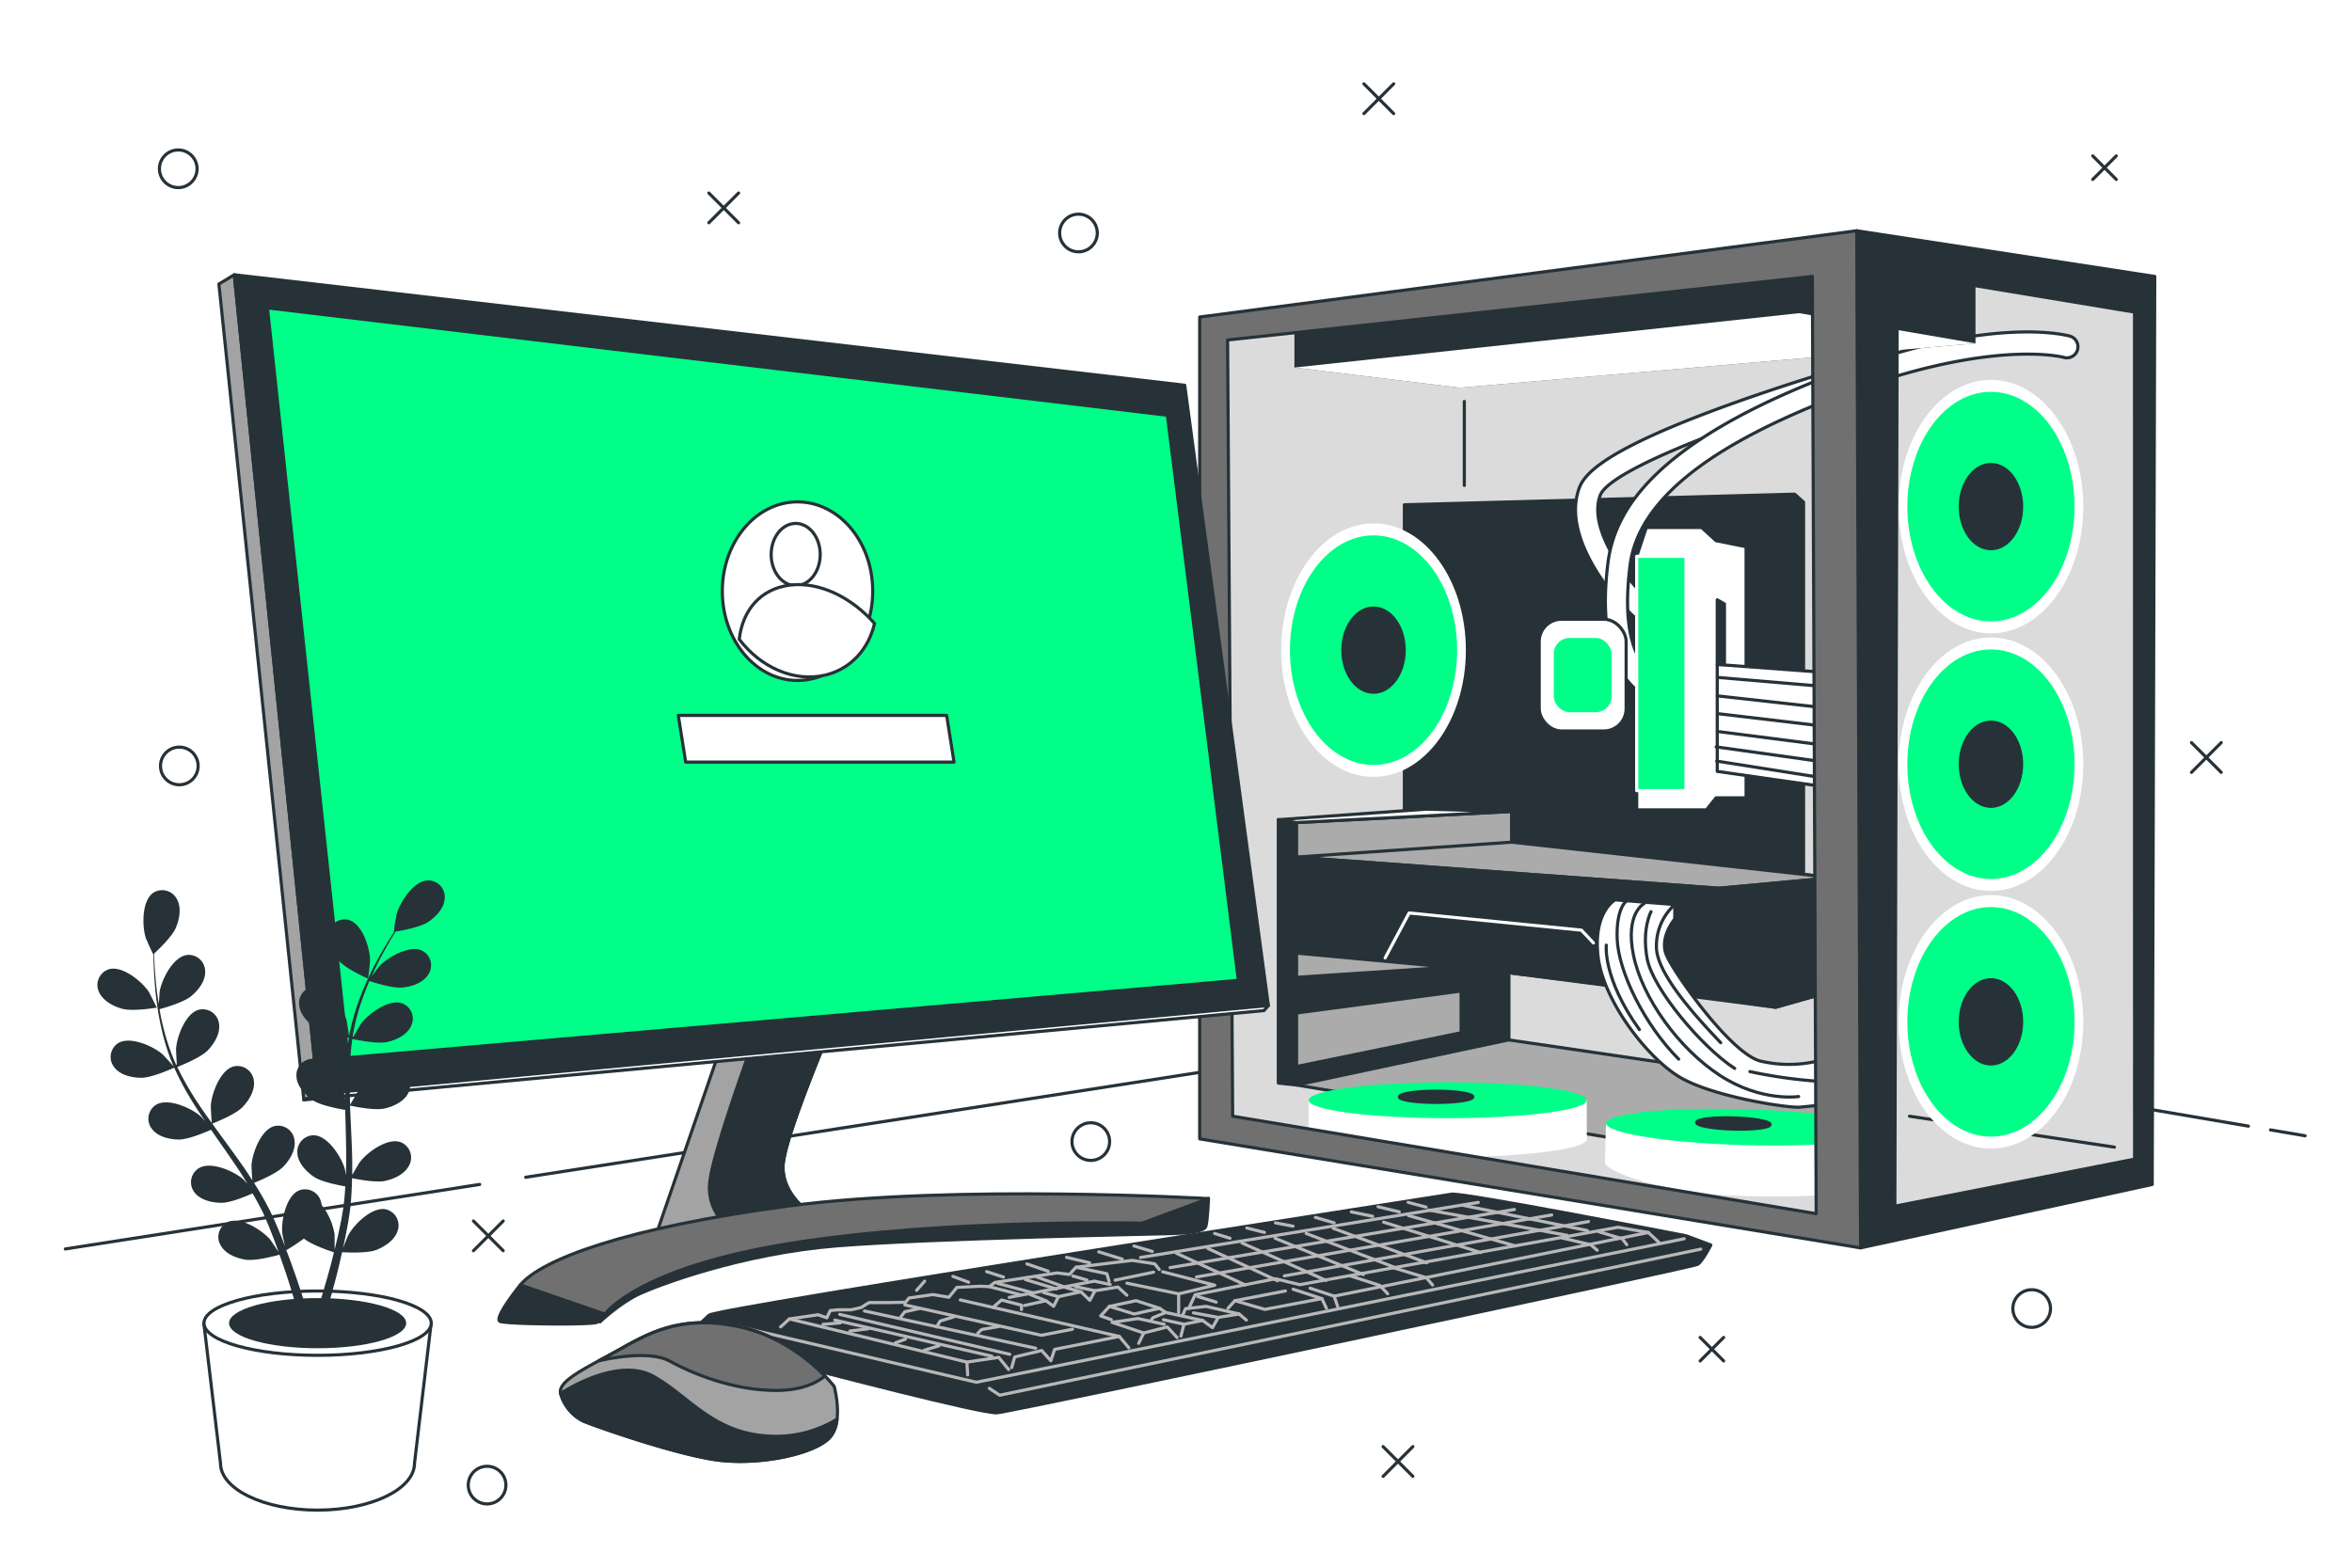 <svg class="animated" id="freepik_stories-modern-desktop-computer" xmlns="http://www.w3.org/2000/svg" viewBox="0 0 750 500" version="1.1" xmlns:xlink="http://www.w3.org/1999/xlink" xmlns:svgjs="http://svgjs.com/svgjs"><style>svg#freepik_stories-modern-desktop-computer:not(.animated) .animable {opacity: 0;}svg#freepik_stories-modern-desktop-computer.animated #freepik--Shapes--inject-161 {animation: 6s Infinite  linear spin;animation-delay: 0s;}svg#freepik_stories-modern-desktop-computer.animated #freepik--CPU--inject-161 {animation: 3s Infinite  linear floating;animation-delay: 0s;}svg#freepik_stories-modern-desktop-computer.animated #freepik--Keyboard--inject-161 {animation: 3s Infinite  linear floating;animation-delay: 0s;}svg#freepik_stories-modern-desktop-computer.animated #freepik--Mouse--inject-161 {animation: 3s Infinite  linear floating;animation-delay: 0s;}svg#freepik_stories-modern-desktop-computer.animated #freepik--Monitor--inject-161 {animation: 3s Infinite  linear floating;animation-delay: 0s;}svg#freepik_stories-modern-desktop-computer.animated #freepik--Plant--inject-161 {animation: 3s Infinite  linear floating;animation-delay: 0s;}         @keyframes spin {             from {                 transform: rotate(0);               }               to {                 transform: rotate(360deg);               }         }                 @keyframes floating {                0% {                    opacity: 1;                    transform: translateY(0px);                }                50% {                    transform: translateY(-10px);                }                100% {                    opacity: 1;                    transform: translateY(0px);                }            }        </style><g id="freepik--Shapes--inject-161" class="animable" style="transform-origin: 379.57px 253.2px;"><line x1="226.03" y1="61.56" x2="235.52" y2="71.05" style="fill: none; stroke: rgb(38, 50, 56); stroke-linecap: round; stroke-linejoin: round; transform-origin: 230.775px 66.305px;" id="el7y0gjxvdjg7" class="animable"></line><line x1="235.52" y1="61.56" x2="226.03" y2="71.05" style="fill: none; stroke: rgb(38, 50, 56); stroke-linecap: round; stroke-linejoin: round; transform-origin: 230.775px 66.305px;" id="el0z2r3cg3xdmn" class="animable"></line><line x1="698.81" y1="236.85" x2="708.3" y2="246.34" style="fill: none; stroke: rgb(38, 50, 56); stroke-linecap: round; stroke-linejoin: round; transform-origin: 703.555px 241.595px;" id="elluujvztaaq" class="animable"></line><line x1="708.3" y1="236.85" x2="698.81" y2="246.34" style="fill: none; stroke: rgb(38, 50, 56); stroke-linecap: round; stroke-linejoin: round; transform-origin: 703.555px 241.595px;" id="elssn7r8qcnve" class="animable"></line><line x1="150.97" y1="389.42" x2="160.46" y2="398.91" style="fill: none; stroke: rgb(38, 50, 56); stroke-linecap: round; stroke-linejoin: round; transform-origin: 155.715px 394.165px;" id="el5zgu1wlj9rm" class="animable"></line><line x1="160.46" y1="389.42" x2="150.97" y2="398.91" style="fill: none; stroke: rgb(38, 50, 56); stroke-linecap: round; stroke-linejoin: round; transform-origin: 155.715px 394.165px;" id="elnz6hlf79ew" class="animable"></line><line x1="434.92" y1="26.74" x2="444.41" y2="36.23" style="fill: none; stroke: rgb(38, 50, 56); stroke-linecap: round; stroke-linejoin: round; transform-origin: 439.665px 31.485px;" id="eli1gxjs2eqan" class="animable"></line><line x1="444.41" y1="26.74" x2="434.92" y2="36.23" style="fill: none; stroke: rgb(38, 50, 56); stroke-linecap: round; stroke-linejoin: round; transform-origin: 439.665px 31.485px;" id="el4uyjqzzsf5l" class="animable"></line><line x1="441.04" y1="461.38" x2="450.53" y2="470.87" style="fill: none; stroke: rgb(38, 50, 56); stroke-linecap: round; stroke-linejoin: round; transform-origin: 445.785px 466.125px;" id="el4cwx42wdfih" class="animable"></line><line x1="450.53" y1="461.38" x2="441.04" y2="470.87" style="fill: none; stroke: rgb(38, 50, 56); stroke-linecap: round; stroke-linejoin: round; transform-origin: 445.785px 466.125px;" id="elu4k7berbtgp" class="animable"></line><line x1="542.14" y1="426.56" x2="549.63" y2="434.06" style="fill: none; stroke: rgb(38, 50, 56); stroke-linecap: round; stroke-linejoin: round; transform-origin: 545.885px 430.31px;" id="el708khxjhzw" class="animable"></line><line x1="549.63" y1="426.56" x2="542.14" y2="434.06" style="fill: none; stroke: rgb(38, 50, 56); stroke-linecap: round; stroke-linejoin: round; transform-origin: 545.885px 430.31px;" id="el98u7g7kn4wh" class="animable"></line><line x1="667.34" y1="49.73" x2="674.83" y2="57.22" style="fill: none; stroke: rgb(38, 50, 56); stroke-linecap: round; stroke-linejoin: round; transform-origin: 671.085px 53.475px;" id="eleh4n601t65v" class="animable"></line><line x1="674.83" y1="49.73" x2="667.34" y2="57.22" style="fill: none; stroke: rgb(38, 50, 56); stroke-linecap: round; stroke-linejoin: round; transform-origin: 671.085px 53.475px;" id="elttqjavkjhqb" class="animable"></line><path d="M349.9,74.31a6,6,0,1,0-6,6A6,6,0,0,0,349.9,74.31Z" style="fill: none; stroke: rgb(38, 50, 56); stroke-linecap: round; stroke-linejoin: round; transform-origin: 343.9px 74.31px;" id="elgd00wwwongh" class="animable"></path><path d="M62.84,53.83a6,6,0,1,0-6,6A6,6,0,0,0,62.84,53.83Z" style="fill: none; stroke: rgb(38, 50, 56); stroke-linecap: round; stroke-linejoin: round; transform-origin: 56.84px 53.83px;" id="el6vum7b8kqlu" class="animable"></path><path d="M653.86,417.35a6,6,0,1,0-6,6A6,6,0,0,0,653.86,417.35Z" style="fill: none; stroke: rgb(38, 50, 56); stroke-linecap: round; stroke-linejoin: round; transform-origin: 647.86px 417.35px;" id="eloc2y6cjqi7h" class="animable"></path><path d="M161.32,473.66a6,6,0,1,0-6,6A6,6,0,0,0,161.32,473.66Z" style="fill: none; stroke: rgb(38, 50, 56); stroke-linecap: round; stroke-linejoin: round; transform-origin: 155.32px 473.66px;" id="elzv2gva4ry4" class="animable"></path><path d="M63.18,244.29a6,6,0,1,0-6,6A6,6,0,0,0,63.18,244.29Z" style="fill: none; stroke: rgb(38, 50, 56); stroke-linecap: round; stroke-linejoin: round; transform-origin: 57.18px 244.29px;" id="el7cndiwv46pc" class="animable"></path><path d="M353.83,364.1a6,6,0,1,0-6,6A6,6,0,0,0,353.83,364.1Z" style="fill: none; stroke: rgb(38, 50, 56); stroke-linecap: round; stroke-linejoin: round; transform-origin: 347.83px 364.1px;" id="elqcjq7gg5rao" class="animable"></path></g><g id="freepik--Table--inject-161" class="animable" style="transform-origin: 377.94px 360.665px;"><line x1="724.01" y1="360.37" x2="735.05" y2="362.25" style="fill: none; stroke: rgb(38, 50, 56); stroke-linecap: round; stroke-linejoin: round; transform-origin: 729.53px 361.31px;" id="el2ofsw0shyi8" class="animable"></line><polyline points="167.62 375.48 504.76 322.99 716.97 359.17" style="fill: none; stroke: rgb(38, 50, 56); stroke-linecap: round; stroke-linejoin: round; transform-origin: 442.295px 349.235px;" id="elffjx0taxclk" class="animable"></polyline><line x1="20.83" y1="398.34" x2="152.96" y2="377.76" style="fill: none; stroke: rgb(38, 50, 56); stroke-linecap: round; stroke-linejoin: round; transform-origin: 86.895px 388.05px;" id="elg6jdx966mic" class="animable"></line></g><g id="freepik--CPU--inject-161" class="animable" style="transform-origin: 534.825px 235.8px;"><polygon points="591.71 80.61 387.81 105.15 388.21 359.59 593.7 392.35 683.5 373.74 683.9 91.81 591.71 80.61" style="fill: rgb(219, 219, 219); stroke: rgb(38, 50, 56); stroke-linecap: round; stroke-linejoin: round; transform-origin: 535.855px 236.48px;" id="elzok1nf5xd0o" class="animable"></polygon><line x1="674.23" y1="365.87" x2="608.89" y2="356" style="fill: none; stroke: rgb(38, 50, 56); stroke-linecap: round; stroke-linejoin: round; transform-origin: 641.56px 360.935px;" id="eldhjahgmq6n8" class="animable"></line><ellipse cx="634.87" cy="161.58" rx="29.44" ry="40.42" style="fill: rgb(255, 255, 255); transform-origin: 634.87px 161.58px;" id="el9jwa25kjbnf" class="animable"></ellipse><ellipse cx="634.87" cy="161.58" rx="26.66" ry="36.61" style="fill: rgb(0, 255, 136); transform-origin: 634.87px 161.58px;" id="elpgrn74ahh1" class="animable"></ellipse><ellipse cx="634.87" cy="161.58" rx="9.78" ry="13.43" style="fill: rgb(38, 50, 56); stroke: rgb(38, 50, 56); stroke-linecap: round; stroke-linejoin: round; transform-origin: 634.87px 161.58px;" id="elnsdsvhpjm1s" class="animable"></ellipse><polygon points="572.28 157.61 447.82 161 447.82 272.18 575.11 286.04 575.11 160.16 572.28 157.61" style="fill: rgb(38, 50, 56); stroke: rgb(38, 50, 56); stroke-linecap: round; stroke-linejoin: round; transform-origin: 511.465px 221.825px;" id="elwacity654kk" class="animable"></polygon><ellipse cx="437.99" cy="207.36" rx="29.44" ry="40.42" style="fill: rgb(255, 255, 255); transform-origin: 437.99px 207.36px;" id="el2qxrht5apx4" class="animable"></ellipse><ellipse cx="437.99" cy="207.36" rx="26.66" ry="36.61" style="fill: rgb(0, 255, 136); transform-origin: 437.99px 207.36px;" id="elcwls9fz9lt" class="animable"></ellipse><ellipse cx="437.99" cy="207.36" rx="9.78" ry="13.43" style="fill: rgb(38, 50, 56); stroke: rgb(38, 50, 56); stroke-linecap: round; stroke-linejoin: round; transform-origin: 437.99px 207.36px;" id="elw2xmqgcv0v" class="animable"></ellipse><ellipse cx="634.87" cy="243.74" rx="29.44" ry="40.42" style="fill: rgb(255, 255, 255); transform-origin: 634.87px 243.74px;" id="el64ngofhdenk" class="animable"></ellipse><ellipse cx="634.87" cy="243.74" rx="26.66" ry="36.61" style="fill: rgb(0, 255, 136); transform-origin: 634.87px 243.74px;" id="elotnxk5r0fwg" class="animable"></ellipse><ellipse cx="634.87" cy="243.74" rx="9.78" ry="13.43" style="fill: rgb(38, 50, 56); stroke: rgb(38, 50, 56); stroke-linecap: round; stroke-linejoin: round; transform-origin: 634.87px 243.74px;" id="elzjfsh0pn97q" class="animable"></ellipse><ellipse cx="634.87" cy="325.91" rx="29.44" ry="40.42" style="fill: rgb(255, 255, 255); transform-origin: 634.87px 325.91px;" id="elx0y6g96976g" class="animable"></ellipse><ellipse cx="634.87" cy="325.91" rx="26.66" ry="36.61" style="fill: rgb(0, 255, 136); transform-origin: 634.87px 325.91px;" id="eldeuruy3syss" class="animable"></ellipse><ellipse cx="634.87" cy="325.91" rx="9.78" ry="13.43" style="fill: rgb(38, 50, 56); stroke: rgb(38, 50, 56); stroke-linecap: round; stroke-linejoin: round; transform-origin: 634.87px 325.91px;" id="elcqg4pon3eyb" class="animable"></ellipse><path d="M528.43,201.31a3.51,3.51,0,0,1-1.57-.37c-4.82-2.41-12-9.77-17-17.5-4.84-7.42-9.85-18.3-6.22-27.92,1.77-4.69,8.87-12.6,49.93-27.23,22-7.83,43.58-13.91,43.79-14a3.54,3.54,0,1,1,1.91,6.81c-34.87,9.78-85.55,27.69-89,36.88-2.73,7.22,2.29,16.62,5.52,21.57,5.22,8,11.59,13.71,14.25,15a3.53,3.53,0,0,1-1.59,6.69Z" style="fill: rgb(255, 255, 255); stroke: rgb(38, 50, 56); stroke-linecap: round; stroke-linejoin: round; transform-origin: 552.203px 157.711px;" id="el3z8meavslv9" class="animable"></path><path d="M525.89,222.25a3.49,3.49,0,0,1-2-.61c-10-6.78-13.8-20.95-11.15-42.12,1.21-9.73,5.78-18.53,14-26.89,11-11.23,28.82-21.79,53-31.4,54-21.42,79.33-14.28,80.39-14a3.53,3.53,0,0,1-2,6.77c-.34-.09-24.57-6.56-75.77,13.76-39.65,15.73-60.12,32.94-62.58,52.6-2.29,18.31.43,30.22,8.09,35.38a3.54,3.54,0,0,1-2,6.47Z" style="fill: rgb(255, 255, 255); stroke: rgb(38, 50, 56); stroke-linecap: round; stroke-linejoin: round; transform-origin: 587.266px 164.059px;" id="ell4wkzzcjcba" class="animable"></path><polygon points="521.91 252.17 521.91 258.3 544.14 258.3 547.21 254.47 556.79 254.47 556.79 174.37 547.21 172.45 542.61 168.24 524.98 168.24 521.91 177.44 521.91 252.17" style="fill: rgb(255, 255, 255); stroke: rgb(38, 50, 56); stroke-linecap: round; stroke-linejoin: round; transform-origin: 539.35px 213.27px;" id="elx8e3ogwh9g" class="animable"></polygon><rect x="521.91" y="177.43" width="15.71" height="74.73" style="fill: rgb(0, 255, 136); stroke: rgb(255, 255, 255); stroke-linecap: round; stroke-linejoin: round; transform-origin: 529.765px 214.795px;" id="eli6npbul1u8h" class="animable"></rect><polygon points="584 214.61 547.59 211.93 547.59 246.03 582.46 251.02 584 214.61" style="fill: rgb(255, 255, 255); stroke: rgb(38, 50, 56); stroke-linecap: round; stroke-linejoin: round; transform-origin: 565.795px 231.475px;" id="el01xvq0uom2rr" class="animable"></polygon><line x1="548" y1="216.08" x2="583.56" y2="219.11" style="fill: none; stroke: rgb(38, 50, 56); stroke-linecap: round; stroke-linejoin: round; transform-origin: 565.78px 217.595px;" id="el0lt3s5xcp33" class="animable"></line><line x1="547.62" y1="221.94" x2="583.37" y2="225.92" style="fill: none; stroke: rgb(38, 50, 56); stroke-linecap: round; stroke-linejoin: round; transform-origin: 565.495px 223.93px;" id="el0g6u2jp24j" class="animable"></line><line x1="547.81" y1="227.62" x2="583" y2="231.78" style="fill: none; stroke: rgb(38, 50, 56); stroke-linecap: round; stroke-linejoin: round; transform-origin: 565.405px 229.7px;" id="elnhrbzud1pd" class="animable"></line><line x1="547.62" y1="233.29" x2="583" y2="237.83" style="fill: none; stroke: rgb(38, 50, 56); stroke-linecap: round; stroke-linejoin: round; transform-origin: 565.31px 235.56px;" id="elm1ha3h287yr" class="animable"></line><line x1="547.24" y1="238.21" x2="582.43" y2="243.13" style="fill: none; stroke: rgb(38, 50, 56); stroke-linecap: round; stroke-linejoin: round; transform-origin: 564.835px 240.67px;" id="elu9gc9qo8gc" class="animable"></line><line x1="547.43" y1="242.75" x2="582.24" y2="248.24" style="fill: none; stroke: rgb(38, 50, 56); stroke-linecap: round; stroke-linejoin: round; transform-origin: 564.835px 245.495px;" id="elftds4obnx2k" class="animable"></line><polygon points="547.59 211.93 547.59 191.3 549.89 192.62 549.89 211.92 547.59 211.93" style="fill: rgb(38, 50, 56); stroke: rgb(38, 50, 56); stroke-linecap: round; stroke-linejoin: round; transform-origin: 548.74px 201.615px;" id="el8kgsm66dwdr" class="animable"></polygon><polygon points="407.63 261.43 407.63 345.44 413.44 346.05 413.44 262.35 407.63 261.43" style="fill: rgb(38, 50, 56); stroke: rgb(38, 50, 56); stroke-linecap: round; stroke-linejoin: round; transform-origin: 410.535px 303.74px;" id="elrpoig1xkscq" class="animable"></polygon><polygon points="413.44 262.35 482.01 258.81 482.01 268.6 584.56 279.93 584.56 316.05 566.2 321.26 481.09 310.24 481.09 331.66 580.89 346.36 580.89 374.21 413.44 346.05 413.44 262.35" style="fill: rgb(171, 171, 171); stroke: rgb(38, 50, 56); stroke-linecap: round; stroke-linejoin: round; transform-origin: 499px 316.51px;" id="eldzrnw5r31sp" class="animable"></polygon><polygon points="482.01 268.6 413.13 273.37 548.13 283.3 584.56 279.93 482.01 268.6" style="fill: rgb(171, 171, 171); stroke: rgb(38, 50, 56); stroke-linecap: round; stroke-linejoin: round; transform-origin: 498.845px 275.95px;" id="el6qrj5vx6a2j" class="animable"></polygon><polygon points="548.13 283.3 548.13 318.5 566.2 321.26 584.56 316.05 584.56 279.93 548.13 283.3" style="fill: rgb(38, 50, 56); stroke: rgb(38, 50, 56); stroke-linecap: round; stroke-linejoin: round; transform-origin: 566.345px 300.595px;" id="elz53o6duoav" class="animable"></polygon><polygon points="413.13 273.37 413.13 303.96 481.09 310.24 548.13 318.5 548.13 283.3 413.13 273.37" style="fill: rgb(38, 50, 56); stroke: rgb(38, 50, 56); stroke-linecap: round; stroke-linejoin: round; transform-origin: 480.63px 295.935px;" id="elruredkfao0d" class="animable"></polygon><polyline points="441.69 305.51 449.34 291.18 504.28 296.67 508.1 300.73" style="fill: none; stroke: rgb(255, 255, 255); stroke-linecap: round; stroke-linejoin: round; transform-origin: 474.895px 298.345px;" id="el4r0o08405e4" class="animable"></polyline><path d="M515.07,287s-7,3.67-5.51,17.76,15.31,32.14,25.72,38.57,34.89,10.1,38.57,9.79,5.81-.61,5.81-.61V338.4a39.59,39.59,0,0,1-18.36,0c-9.49-2.45-27.86-28.47-30-34s2.75-11.33,2.75-11.33V288.5Z" style="fill: rgb(255, 255, 255); stroke: rgb(38, 50, 56); stroke-linecap: round; stroke-linejoin: round; transform-origin: 544.506px 320.069px;" id="el26g38zuxb7v" class="animable"></path><path d="M524.26,288.2s-6.13,3.06-3.37,16.53,14.39,29.69,27.55,38.26,25.1,6.74,25.1,6.74" style="fill: none; stroke: rgb(38, 50, 56); stroke-linecap: round; stroke-linejoin: round; transform-origin: 546.858px 319.047px;" id="elte3vv6jqxj" class="animable"></path><path d="M534.05,288.5a17.72,17.72,0,0,0-5.83,14.06c.49,8.93,14.39,23.57,20.47,30" style="fill: none; stroke: rgb(38, 50, 56); stroke-linecap: round; stroke-linejoin: round; transform-origin: 538.444px 310.53px;" id="elrdxh6mqxm8f" class="animable"></path><path d="M526.48,290.77s-3,5.46-1.24,15,17.49,28.29,27.92,35" style="fill: none; stroke: rgb(38, 50, 56); stroke-linecap: round; stroke-linejoin: round; transform-origin: 538.923px 315.77px;" id="el9yzdeged82k" class="animable"></path><path d="M518.91,287.17s-3.6,1.86-3.23,12.28,8.69,27.43,19.61,38.35" style="fill: none; stroke: rgb(38, 50, 56); stroke-linecap: round; stroke-linejoin: round; transform-origin: 525.472px 312.485px;" id="el5xk6wjjh2np" class="animable"></path><path d="M512.21,301.44S511,312,522.76,328.37" style="fill: none; stroke: rgb(38, 50, 56); stroke-linecap: round; stroke-linejoin: round; transform-origin: 517.467px 314.905px;" id="elt1v0hpya5m" class="animable"></path><path d="M558,341.77a152.88,152.88,0,0,0,20.59,3" style="fill: none; stroke: rgb(38, 50, 56); stroke-linecap: round; stroke-linejoin: round; transform-origin: 568.295px 343.27px;" id="elvmg03lpbmud" class="animable"></path><polygon points="407.63 261.43 454.98 258.07 482.01 258.81 413.44 262.35 407.63 261.43" style="fill: rgb(255, 255, 255); stroke: rgb(38, 50, 56); stroke-linecap: round; stroke-linejoin: round; transform-origin: 444.82px 260.21px;" id="elmy13qqtpr79" class="animable"></polygon><polygon points="413.86 323.03 465.91 316.08 465.91 329.39 413.66 340.11 413.44 346.05 481.09 331.66 481.09 310.24 461.54 308.53 413.46 311.71 413.86 323.03" style="fill: rgb(38, 50, 56); stroke: rgb(38, 50, 56); stroke-linecap: round; stroke-linejoin: round; transform-origin: 447.265px 327.29px;" id="elgfsj2zldbno" class="animable"></polygon><path d="M417.33,350.9v12.42c0,3.16,19.84,5.73,44.31,5.73S506,366.48,506,363.32V350.9Z" style="fill: rgb(255, 255, 255); transform-origin: 461.665px 359.975px;" id="elwnpk0nyo4l" class="animable"></path><ellipse cx="461.64" cy="350.9" rx="44.31" ry="5.73" style="fill: rgb(0, 255, 136); transform-origin: 461.64px 350.9px;" id="elifj1iv18qlg" class="animable"></ellipse><path d="M469.64,349.82c0,1-5.24,1.79-11.7,1.79s-11.71-.8-11.71-1.79,5.24-1.79,11.71-1.79S469.64,348.83,469.64,349.82Z" style="fill: rgb(38, 50, 56); stroke: rgb(38, 50, 56); stroke-linecap: round; stroke-linejoin: round; transform-origin: 457.935px 349.82px;" id="el9p7w3mx02xb" class="animable"></path><path d="M512.12,358.22l-.36,12.42c-.09,3.17,19.67,10.13,44.13,10.83s44.37-1.29,44.46-4.46l.35-16.24Z" style="fill: rgb(255, 255, 255); transform-origin: 556.23px 369.915px;" id="elxhykf2zjng" class="animable"></path><path d="M600.7,360.77c-.09,3.17-20,5.16-44.45,4.46s-44.22-3.84-44.13-7,20-5.16,44.46-4.45S600.79,357.61,600.7,360.77Z" style="fill: rgb(0, 255, 136); transform-origin: 556.41px 359.503px;" id="el2weurrznjv9" class="animable"></path><path d="M564.44,358.65c0,1-5.29,1.64-11.75,1.46S541,359,541,358s5.29-1.64,11.75-1.45S564.47,357.66,564.44,358.65Z" style="fill: rgb(38, 50, 56); stroke: rgb(38, 50, 56); stroke-linecap: round; stroke-linejoin: round; transform-origin: 552.72px 358.328px;" id="el8wqxeftorkr" class="animable"></path><polygon points="412.76 103.42 412.76 117.23 465.45 123.66 629.94 109.52 629.94 88.32 591.71 80.61 412.76 103.42" style="fill: rgb(38, 50, 56); transform-origin: 521.35px 102.135px;" id="els3fif6gq47" class="animable"></polygon><polygon points="412.76 117.23 573.72 99.88 629.94 109.52 465.45 123.66 412.76 117.23" style="fill: rgb(255, 255, 255); transform-origin: 521.35px 111.77px;" id="elx1z41aqff2" class="animable"></polygon><rect x="490.82" y="197.5" width="27.72" height="35.64" rx="7.11" style="fill: rgb(255, 255, 255); stroke: rgb(38, 50, 56); stroke-linecap: round; stroke-linejoin: round; transform-origin: 504.68px 215.32px;" id="eloyz3doewcr" class="animable"></rect><rect x="495.47" y="203.47" width="18.42" height="23.68" rx="5.04" style="fill: rgb(0, 255, 136); transform-origin: 504.68px 215.31px;" id="elm7z7axwpl8j" class="animable"></rect><path d="M592.08,73.6,593.29,398l93-20.22.81-289.62Zm88.59,296.1-76.45,15L605,87l75.65,12.54Z" style="fill: rgb(38, 50, 56); stroke: rgb(38, 50, 56); stroke-linecap: round; stroke-linejoin: round; transform-origin: 639.59px 235.8px;" id="elwrdgohjdp9" class="animable"></path><path d="M592.08,73.6,382.55,101.11V363.23L593.29,398ZM393.07,356l-1.62-247.56L577.92,88.17l1.22,298.92Z" style="fill: rgb(112, 112, 112); stroke: rgb(38, 50, 56); stroke-linecap: round; stroke-linejoin: round; transform-origin: 487.92px 235.8px;" id="eloztm1v9s9xm" class="animable"></path><line x1="466.94" y1="128.03" x2="466.94" y2="154.82" style="fill: none; stroke: rgb(38, 50, 56); stroke-linecap: round; stroke-linejoin: round; transform-origin: 466.94px 141.425px;" id="el5rut46wmua" class="animable"></line></g><g id="freepik--Keyboard--inject-161" class="animable" style="transform-origin: 383.467px 415.732px;"><path d="M259.83,437S313,450.93,317.88,450.6s221.83-46.37,223.45-47.35,4.22-6.16,4.22-6.16l-7.79-2.92s-71.35-13.94-74.91-13.29S228.37,417.2,226.1,419.47s-5.51,4.54-4.54,5.51S259.83,437,259.83,437Z" style="fill: rgb(38, 50, 56); stroke: rgb(38, 50, 56); stroke-linecap: round; stroke-linejoin: round; transform-origin: 383.467px 415.732px;" id="ellh1ozgcwuua" class="animable"></path><polyline points="235.18 423.04 311.33 440.86 537.05 395.09" style="fill: none; stroke: rgb(184, 184, 184); stroke-linecap: round; stroke-linejoin: round; transform-origin: 386.115px 417.975px;" id="elzqy3fgb4fj" class="animable"></polyline><polyline points="315.46 442.79 318.77 444.99 542.34 398.4" style="fill: none; stroke: rgb(184, 184, 184); stroke-linecap: round; stroke-linejoin: round; transform-origin: 428.9px 421.695px;" id="eleba37a8yy1e" class="animable"></polyline><polyline points="248.91 423.21 251.72 420.66 308.31 434.43 308.57 438.51" style="fill: none; stroke: rgb(184, 184, 184); stroke-linecap: round; stroke-linejoin: round; transform-origin: 278.74px 429.585px;" id="el5kbqdaki35p" class="animable"></polyline><polyline points="308.31 434.43 318.47 432.92 321.63 436.8" style="fill: none; stroke: rgb(184, 184, 184); stroke-linecap: round; stroke-linejoin: round; transform-origin: 314.97px 434.86px;" id="el7h4kvtylna5" class="animable"></polyline><polyline points="322.6 436.19 323.57 432.79 332.18 430.73 335.09 434.01 336.3 430.37 356.92 426.25 359.96 429.88" style="fill: none; stroke: rgb(184, 184, 184); stroke-linecap: round; stroke-linejoin: round; transform-origin: 341.28px 431.22px;" id="eluuhx7cbbd" class="animable"></polyline><polyline points="363.11 428.43 364.69 425.15 372.21 423.21 375.36 426.61" style="fill: none; stroke: rgb(184, 184, 184); stroke-linecap: round; stroke-linejoin: round; transform-origin: 369.235px 425.82px;" id="elsqukam2063s" class="animable"></polyline><polyline points="376.57 426.12 377.54 422.36 383.49 421.15 386.64 423.45 388.46 420.18 395.13 419.09 397.44 421.03" style="fill: none; stroke: rgb(184, 184, 184); stroke-linecap: round; stroke-linejoin: round; transform-origin: 387.005px 422.605px;" id="elcw1prrufstm" class="animable"></polyline><polyline points="251.72 420.66 260.86 419.33 263.65 420.3 264.74 418 267.17 417.75 271.41 417.75 274.57 417.03 277.11 415.45 283.54 415.45 288.76 415.33 289.85 413.99 297.49 412.9 302.58 413.75 305.13 410.6 312.77 410.23 315.44 410.36 317.26 409.02 337.03 405.99 341.03 406.47 343.1 404.17 361.05 401.99 368.2 403.08 369.66 404.9" style="fill: none; stroke: rgb(184, 184, 184); stroke-linecap: round; stroke-linejoin: round; transform-origin: 310.69px 411.325px;" id="elj2r8gprp2at" class="animable"></polyline><line x1="355.59" y1="408.29" x2="367.84" y2="405.75" style="fill: none; stroke: rgb(184, 184, 184); stroke-linecap: round; stroke-linejoin: round; transform-origin: 361.715px 407.02px;" id="elvphbzf46ojm" class="animable"></line><polyline points="370.75 405.63 387.36 409.9 375.85 412.66 359.35 409.26" style="fill: none; stroke: rgb(184, 184, 184); stroke-linecap: round; stroke-linejoin: round; transform-origin: 373.355px 409.145px;" id="eln2k5szsb2s8" class="animable"></polyline><line x1="375.84" y1="412.66" x2="375.84" y2="418.6" style="fill: none; stroke: rgb(184, 184, 184); stroke-linecap: round; stroke-linejoin: round; transform-origin: 375.84px 415.63px;" id="eljaq0ge3vge" class="animable"></line><polyline points="395.13 419.09 384.58 416.66 378.03 417.39 377.18 419.33" style="fill: none; stroke: rgb(184, 184, 184); stroke-linecap: round; stroke-linejoin: round; transform-origin: 386.155px 417.995px;" id="elejufdl68eme" class="animable"></polyline><polyline points="383.49 421.15 371.72 418.6 367.6 420.3 366.99 421.27" style="fill: none; stroke: rgb(184, 184, 184); stroke-linecap: round; stroke-linejoin: round; transform-origin: 375.24px 419.935px;" id="el2zr2wf82l69" class="animable"></polyline><line x1="377.54" y1="422.36" x2="370.99" y2="420.91" style="fill: none; stroke: rgb(184, 184, 184); stroke-linecap: round; stroke-linejoin: round; transform-origin: 374.265px 421.635px;" id="eliicsti6g7he" class="animable"></line><line x1="388.46" y1="420.18" x2="380.58" y2="418.72" style="fill: none; stroke: rgb(184, 184, 184); stroke-linecap: round; stroke-linejoin: round; transform-origin: 384.52px 419.45px;" id="el3d3dpgj36nr" class="animable"></line><polyline points="364.69 425.15 354.62 421.76 362.87 420.54 371.24 422.36" style="fill: none; stroke: rgb(184, 184, 184); stroke-linecap: round; stroke-linejoin: round; transform-origin: 362.93px 422.845px;" id="el910wgps5j15" class="animable"></polyline><polygon points="353.77 416.66 361.65 419.09 369.78 417.27 362.26 414.84 353.77 416.66" style="fill: none; stroke: rgb(184, 184, 184); stroke-linecap: round; stroke-linejoin: round; transform-origin: 361.775px 416.965px;" id="elw6eblpcfj5" class="animable"></polygon><polyline points="353.77 416.66 350.98 419.69 354.38 420.91" style="fill: none; stroke: rgb(184, 184, 184); stroke-linecap: round; stroke-linejoin: round; transform-origin: 352.68px 418.785px;" id="elxmy07x0ut8" class="animable"></polyline><line x1="369.78" y1="417.27" x2="371.72" y2="418.6" style="fill: none; stroke: rgb(184, 184, 184); stroke-linecap: round; stroke-linejoin: round; transform-origin: 370.75px 417.935px;" id="elxxe74cz0tfc" class="animable"></line><line x1="356.92" y1="426.24" x2="306.22" y2="414.6" style="fill: none; stroke: rgb(184, 184, 184); stroke-linecap: round; stroke-linejoin: round; transform-origin: 331.57px 420.42px;" id="eldfuei0yzsoi" class="animable"></line><line x1="266.2" y1="421.03" x2="316.29" y2="432.55" style="fill: none; stroke: rgb(184, 184, 184); stroke-linecap: round; stroke-linejoin: round; transform-origin: 291.245px 426.79px;" id="elmn9oiia8vl" class="animable"></line><line x1="267.77" y1="419.21" x2="321.99" y2="431.95" style="fill: none; stroke: rgb(184, 184, 184); stroke-linecap: round; stroke-linejoin: round; transform-origin: 294.88px 425.58px;" id="ells6xr6tw9n8" class="animable"></line><line x1="275.66" y1="418.12" x2="330.24" y2="430" style="fill: none; stroke: rgb(184, 184, 184); stroke-linecap: round; stroke-linejoin: round; transform-origin: 302.95px 424.06px;" id="elc0c1ubom6nh" class="animable"></line><polyline points="288.52 416.18 332.06 425.88 342 423.94" style="fill: none; stroke: rgb(184, 184, 184); stroke-linecap: round; stroke-linejoin: round; transform-origin: 315.26px 421.03px;" id="elfar06adyofs" class="animable"></polyline><polyline points="379.03 417.38 381.1 412.94 406.68 407.84 414.42 409.73 515.97 391.43 525.62 393.09 529.06 396.31" style="fill: none; stroke: rgb(184, 184, 184); stroke-linecap: round; stroke-linejoin: round; transform-origin: 454.045px 404.405px;" id="elme50vxut20i" class="animable"></polyline><polyline points="525.62 393.09 425.42 413.4 426.53 416.62" style="fill: none; stroke: rgb(184, 184, 184); stroke-linecap: round; stroke-linejoin: round; transform-origin: 475.52px 404.855px;" id="el4tix7lnkoc9" class="animable"></polyline><polyline points="430.63 406.96 439.95 409.96 442.5 412.62" style="fill: none; stroke: rgb(184, 184, 184); stroke-linecap: round; stroke-linejoin: round; transform-origin: 436.565px 409.79px;" id="elvxaatg40cf" class="animable"></polyline><polyline points="444.17 404.3 454.82 407.52 456.82 409.85" style="fill: none; stroke: rgb(184, 184, 184); stroke-linecap: round; stroke-linejoin: round; transform-origin: 450.495px 407.075px;" id="elb6ggslpyxs6" class="animable"></polyline><polyline points="498.21 394.87 507.2 396.98 509.31 398.75" style="fill: none; stroke: rgb(184, 184, 184); stroke-linecap: round; stroke-linejoin: round; transform-origin: 503.76px 396.81px;" id="elbo9apb3wdl" class="animable"></polyline><polyline points="509.86 392.87 517.3 395.09 518.74 396.98" style="fill: none; stroke: rgb(184, 184, 184); stroke-linecap: round; stroke-linejoin: round; transform-origin: 514.3px 394.925px;" id="el7fq367jjhkv" class="animable"></polyline><polyline points="391.57 417.28 393.79 414.84 403.33 417.62 421.53 414.18 412.32 411.18" style="fill: none; stroke: rgb(184, 184, 184); stroke-linecap: round; stroke-linejoin: round; transform-origin: 406.55px 414.4px;" id="el4g1ett3bcg3" class="animable"></polyline><line x1="421.53" y1="414.18" x2="422.97" y2="417.28" style="fill: none; stroke: rgb(184, 184, 184); stroke-linecap: round; stroke-linejoin: round; transform-origin: 422.25px 415.73px;" id="el3le4z5ysekw" class="animable"></line><line x1="425.42" y1="413.4" x2="417.76" y2="410.85" style="fill: none; stroke: rgb(184, 184, 184); stroke-linecap: round; stroke-linejoin: round; transform-origin: 421.59px 412.125px;" id="elkf5iwuzn48d" class="animable"></line><line x1="393.79" y1="414.84" x2="409.88" y2="411.74" style="fill: none; stroke: rgb(184, 184, 184); stroke-linecap: round; stroke-linejoin: round; transform-origin: 401.835px 413.29px;" id="el8hvzgtf6vkh" class="animable"></line><line x1="381.92" y1="413.51" x2="387.8" y2="415.29" style="fill: none; stroke: rgb(184, 184, 184); stroke-linecap: round; stroke-linejoin: round; transform-origin: 384.86px 414.4px;" id="el7e9h4hijusb" class="animable"></line><polyline points="287.08 420.27 288.49 418.39 293.2 417.33" style="fill: none; stroke: rgb(184, 184, 184); stroke-linecap: round; stroke-linejoin: round; transform-origin: 290.14px 418.8px;" id="eljwo8op3a7r" class="animable"></polyline><polyline points="298.63 423.22 299.8 421.33 304.05 420.04" style="fill: none; stroke: rgb(184, 184, 184); stroke-linecap: round; stroke-linejoin: round; transform-origin: 301.34px 421.63px;" id="ely0wij6hyxwo" class="animable"></polyline><polyline points="311.82 425.22 313 424.04 318.42 423.1" style="fill: none; stroke: rgb(184, 184, 184); stroke-linecap: round; stroke-linejoin: round; transform-origin: 315.12px 424.16px;" id="el12oqg2vz8gyo" class="animable"></polyline><line x1="294.74" y1="430.64" x2="299.45" y2="429.23" style="fill: none; stroke: rgb(184, 184, 184); stroke-linecap: round; stroke-linejoin: round; transform-origin: 297.095px 429.935px;" id="el7cnm08ljswp" class="animable"></line><line x1="285.54" y1="428.29" x2="288.73" y2="427.11" style="fill: none; stroke: rgb(184, 184, 184); stroke-linecap: round; stroke-linejoin: round; transform-origin: 287.135px 427.7px;" id="el894yqpwvjpk" class="animable"></line><line x1="262.45" y1="422.39" x2="267.98" y2="421.92" style="fill: none; stroke: rgb(184, 184, 184); stroke-linecap: round; stroke-linejoin: round; transform-origin: 265.215px 422.155px;" id="elha1xyqa693g" class="animable"></line><line x1="271.05" y1="424.52" x2="276.82" y2="423.81" style="fill: none; stroke: rgb(184, 184, 184); stroke-linecap: round; stroke-linejoin: round; transform-origin: 273.935px 424.165px;" id="eldxxt4jmr3g" class="animable"></line><polyline points="316.66 416.97 319.37 414.62 325.73 416.27 325.73 417.68" style="fill: none; stroke: rgb(184, 184, 184); stroke-linecap: round; stroke-linejoin: round; transform-origin: 321.195px 416.15px;" id="el1bsl2oyxfau" class="animable"></polyline><polyline points="326.67 416.38 333.51 414.85 335.98 416.62 337.51 413.56 344.7 412.02 347.53 414.73 349.18 411.67 356.49 410.49 359.32 413.08" style="fill: none; stroke: rgb(184, 184, 184); stroke-linecap: round; stroke-linejoin: round; transform-origin: 342.995px 413.555px;" id="elw8bplbudtbb" class="animable"></polyline><polyline points="321.84 413.79 348.95 408.61 354.01 409.67" style="fill: none; stroke: rgb(184, 184, 184); stroke-linecap: round; stroke-linejoin: round; transform-origin: 337.925px 411.2px;" id="elz0ctbbab3fh" class="animable"></polyline><line x1="333.51" y1="414.85" x2="328.44" y2="412.85" style="fill: none; stroke: rgb(184, 184, 184); stroke-linecap: round; stroke-linejoin: round; transform-origin: 330.975px 413.85px;" id="elzlyv2criq6i" class="animable"></line><line x1="337.51" y1="413.56" x2="332.8" y2="412.26" style="fill: none; stroke: rgb(184, 184, 184); stroke-linecap: round; stroke-linejoin: round; transform-origin: 335.155px 412.91px;" id="el7ukhofflxsu" class="animable"></line><line x1="349.18" y1="411.67" x2="342.94" y2="410.37" style="fill: none; stroke: rgb(184, 184, 184); stroke-linecap: round; stroke-linejoin: round; transform-origin: 346.06px 411.02px;" id="elbv5d3l6mih" class="animable"></line><line x1="315.44" y1="410.36" x2="325.49" y2="412.97" style="fill: none; stroke: rgb(184, 184, 184); stroke-linecap: round; stroke-linejoin: round; transform-origin: 320.465px 411.665px;" id="eljmsebbtjhde" class="animable"></line><line x1="318.07" y1="409.31" x2="329.5" y2="412.38" style="fill: none; stroke: rgb(184, 184, 184); stroke-linecap: round; stroke-linejoin: round; transform-origin: 323.785px 410.845px;" id="el379n1pfa7d" class="animable"></line><line x1="327.03" y1="408.13" x2="336.81" y2="411.08" style="fill: none; stroke: rgb(184, 184, 184); stroke-linecap: round; stroke-linejoin: round; transform-origin: 331.92px 409.605px;" id="elygn15r6zxdk" class="animable"></line><polyline points="330.68 407.31 340.11 410.73 344.7 412.02" style="fill: none; stroke: rgb(184, 184, 184); stroke-linecap: round; stroke-linejoin: round; transform-origin: 337.69px 409.665px;" id="elmbih7s4f63" class="animable"></polyline><line x1="342.11" y1="406.96" x2="346.59" y2="408.25" style="fill: none; stroke: rgb(184, 184, 184); stroke-linecap: round; stroke-linejoin: round; transform-origin: 344.35px 407.605px;" id="elsg57y52npfb" class="animable"></line><polyline points="343.1 404.17 352.95 406.25 353.66 408.72" style="fill: none; stroke: rgb(184, 184, 184); stroke-linecap: round; stroke-linejoin: round; transform-origin: 348.38px 406.445px;" id="elraii3416a7" class="animable"></polyline><line x1="363.68" y1="401.06" x2="471.39" y2="383.5" style="fill: none; stroke: rgb(184, 184, 184); stroke-linecap: round; stroke-linejoin: round; transform-origin: 417.535px 392.28px;" id="elivsbkom06q" class="animable"></line><line x1="373.14" y1="404.3" x2="482.9" y2="385.75" style="fill: none; stroke: rgb(184, 184, 184); stroke-linecap: round; stroke-linejoin: round; transform-origin: 428.02px 395.025px;" id="ely7riujch90g" class="animable"></line><line x1="381.55" y1="407.28" x2="494.8" y2="387.5" style="fill: none; stroke: rgb(184, 184, 184); stroke-linecap: round; stroke-linejoin: round; transform-origin: 438.175px 397.39px;" id="elolea6j2csp" class="animable"></line><line x1="409.55" y1="406.93" x2="506.53" y2="389.6" style="fill: none; stroke: rgb(184, 184, 184); stroke-linecap: round; stroke-linejoin: round; transform-origin: 458.04px 398.265px;" id="eludwew13dpu" class="animable"></line><line x1="455.56" y1="385.93" x2="499.74" y2="394" style="fill: none; stroke: rgb(184, 184, 184); stroke-linecap: round; stroke-linejoin: round; transform-origin: 477.65px 389.965px;" id="el1ci701m9uib" class="animable"></line><line x1="466.43" y1="384.41" x2="506.17" y2="392.48" style="fill: none; stroke: rgb(184, 184, 184); stroke-linecap: round; stroke-linejoin: round; transform-origin: 486.3px 388.445px;" id="elnm36392inwh" class="animable"></line><line x1="483.26" y1="397.39" x2="449.13" y2="387.69" style="fill: none; stroke: rgb(184, 184, 184); stroke-linecap: round; stroke-linejoin: round; transform-origin: 466.195px 392.54px;" id="elfo261xl71ub" class="animable"></line><line x1="472.16" y1="399.49" x2="441.19" y2="389.79" style="fill: none; stroke: rgb(184, 184, 184); stroke-linecap: round; stroke-linejoin: round; transform-origin: 456.675px 394.64px;" id="el4poily2d0vr" class="animable"></line><line x1="454.98" y1="402.76" x2="425.17" y2="391.78" style="fill: none; stroke: rgb(184, 184, 184); stroke-linecap: round; stroke-linejoin: round; transform-origin: 440.075px 397.27px;" id="eljullwk4764h" class="animable"></line><line x1="445.51" y1="404.52" x2="416.52" y2="393.41" style="fill: none; stroke: rgb(184, 184, 184); stroke-linecap: round; stroke-linejoin: round; transform-origin: 431.015px 398.965px;" id="el53meigpq88s" class="animable"></line><line x1="434.76" y1="406.5" x2="406.59" y2="394.93" style="fill: none; stroke: rgb(184, 184, 184); stroke-linecap: round; stroke-linejoin: round; transform-origin: 420.675px 400.715px;" id="elwl9v2htqt" class="animable"></line><line x1="422.84" y1="408.37" x2="396.07" y2="396.45" style="fill: none; stroke: rgb(184, 184, 184); stroke-linecap: round; stroke-linejoin: round; transform-origin: 409.455px 402.41px;" id="elx7lkofkh6h" class="animable"></line><line x1="407.41" y1="408.49" x2="385.2" y2="398.21" style="fill: none; stroke: rgb(184, 184, 184); stroke-linecap: round; stroke-linejoin: round; transform-origin: 396.305px 403.35px;" id="ela7sva1ou7pt" class="animable"></line><line x1="397.01" y1="409.78" x2="375.15" y2="399.72" style="fill: none; stroke: rgb(184, 184, 184); stroke-linecap: round; stroke-linejoin: round; transform-origin: 386.08px 404.75px;" id="el0hc2o5chvth4" class="animable"></line><line x1="292.29" y1="411.53" x2="294.86" y2="408.61" style="fill: none; stroke: rgb(184, 184, 184); stroke-linecap: round; stroke-linejoin: round; transform-origin: 293.575px 410.07px;" id="el8228a4hiy19" class="animable"></line><line x1="303.86" y1="407.09" x2="308.88" y2="408.96" style="fill: none; stroke: rgb(184, 184, 184); stroke-linecap: round; stroke-linejoin: round; transform-origin: 306.37px 408.025px;" id="el6cax4vsnv5f" class="animable"></line><line x1="314.61" y1="405.57" x2="319.99" y2="407.32" style="fill: none; stroke: rgb(184, 184, 184); stroke-linecap: round; stroke-linejoin: round; transform-origin: 317.3px 406.445px;" id="eld7ojdhtip9" class="animable"></line><line x1="327.47" y1="403.11" x2="334.24" y2="405.45" style="fill: none; stroke: rgb(184, 184, 184); stroke-linecap: round; stroke-linejoin: round; transform-origin: 330.855px 404.28px;" id="el9dcxytnc446" class="animable"></line><line x1="340.09" y1="401.01" x2="347.45" y2="402.76" style="fill: none; stroke: rgb(184, 184, 184); stroke-linecap: round; stroke-linejoin: round; transform-origin: 343.77px 401.885px;" id="elf27rnvcr15j" class="animable"></line><line x1="350.37" y1="399.26" x2="357.85" y2="401.59" style="fill: none; stroke: rgb(184, 184, 184); stroke-linecap: round; stroke-linejoin: round; transform-origin: 354.11px 400.425px;" id="elnip8k3knmtp" class="animable"></line><line x1="361.59" y1="397.39" x2="367.44" y2="399.14" style="fill: none; stroke: rgb(184, 184, 184); stroke-linecap: round; stroke-linejoin: round; transform-origin: 364.515px 398.265px;" id="eluv0e0ihn639" class="animable"></line><line x1="387.31" y1="393.41" x2="392.21" y2="394.93" style="fill: none; stroke: rgb(184, 184, 184); stroke-linecap: round; stroke-linejoin: round; transform-origin: 389.76px 394.17px;" id="elfxsg4vw0jg" class="animable"></line><line x1="397.59" y1="391.66" x2="403.2" y2="393.06" style="fill: none; stroke: rgb(184, 184, 184); stroke-linecap: round; stroke-linejoin: round; transform-origin: 400.395px 392.36px;" id="eliop9xzu7cuo" class="animable"></line><line x1="406.71" y1="390.02" x2="412.32" y2="391.08" style="fill: none; stroke: rgb(184, 184, 184); stroke-linecap: round; stroke-linejoin: round; transform-origin: 409.515px 390.55px;" id="el2fo6qbqk9ff" class="animable"></line><line x1="419.45" y1="388.27" x2="425.41" y2="390.02" style="fill: none; stroke: rgb(184, 184, 184); stroke-linecap: round; stroke-linejoin: round; transform-origin: 422.43px 389.145px;" id="el5da9gxxf2e" class="animable"></line><line x1="430.9" y1="386.52" x2="437.68" y2="387.92" style="fill: none; stroke: rgb(184, 184, 184); stroke-linecap: round; stroke-linejoin: round; transform-origin: 434.29px 387.22px;" id="elcdjtym3py47" class="animable"></line><line x1="439.43" y1="384.88" x2="446.21" y2="386.52" style="fill: none; stroke: rgb(184, 184, 184); stroke-linecap: round; stroke-linejoin: round; transform-origin: 442.82px 385.7px;" id="else0kuq6l30o" class="animable"></line><line x1="449.02" y1="383.48" x2="454.74" y2="385" style="fill: none; stroke: rgb(184, 184, 184); stroke-linecap: round; stroke-linejoin: round; transform-origin: 451.88px 384.24px;" id="elmh2gogs15ab" class="animable"></line></g><g id="freepik--Mouse--inject-161" class="animable" style="transform-origin: 222.867px 443.977px;"><path d="M266,442.17S254.31,426.93,235.18,423s-29.51,2.92-38.92,8.11-18.48,9.4-17.51,13.29a14.1,14.1,0,0,0,7.13,8.76c2.92,1.3,31.14,11.35,44.44,12.65s29.18-2.27,34.05-7.14S266,442.17,266,442.17Z" style="fill: rgb(163, 163, 163); stroke: rgb(38, 50, 56); stroke-linecap: round; stroke-linejoin: round; transform-origin: 222.867px 443.957px;" id="el6rpui8e8llg" class="animable"></path><path d="M263.05,438.88c-4.59-4.71-14.37-13.1-27.87-15.84-19.13-3.89-29.51,2.92-38.92,8.11-1.79,1-3.56,1.93-5.26,2.85,2-.47,15.84-3.54,22.45.06,7.14,3.9,20.11,9.41,34.05,9.41C255.43,443.47,260.31,441.17,263.05,438.88Z" style="fill: rgb(112, 112, 112); stroke: rgb(38, 50, 56); stroke-linecap: round; stroke-linejoin: round; transform-origin: 227.025px 432.68px;" id="elocdr8gfx7qj" class="animable"></path><path d="M266.91,452.64a37.11,37.11,0,0,1-21,5.42c-18.48-.65-25.94-12.65-37.62-19.13s-29.51,5.51-29.51,5.51a14.1,14.1,0,0,0,7.13,8.76c2.92,1.3,31.14,11.35,44.44,12.65s29.18-2.27,34.05-7.14A10.16,10.16,0,0,0,266.91,452.64Z" style="fill: rgb(38, 50, 56); stroke: rgb(38, 50, 56); stroke-linecap: round; stroke-linejoin: round; transform-origin: 222.845px 451.564px;" id="el40vivbqs79q" class="animable"></path></g><g id="freepik--Monitor--inject-161" class="animable" style="transform-origin: 237.13px 254.958px;"><polygon points="74.71 87.63 69.8 90.59 96.89 350.8 101.39 348.91 74.71 87.63" style="fill: rgb(163, 163, 163); stroke: rgb(38, 50, 56); stroke-linecap: round; stroke-linejoin: round; transform-origin: 85.595px 219.215px;" id="elo1gmw40s3zq" class="animable"></polygon><path d="M229.47,335l-21.2,61.54,49.06-10.45s-8.71-6.09-7.54-15.38,13.06-37.74,13.06-37.74Z" style="fill: rgb(163, 163, 163); stroke: rgb(38, 50, 56); stroke-linecap: round; stroke-linejoin: round; transform-origin: 235.56px 364.755px;" id="el54ixfv7ia5b" class="animable"></path><path d="M249.79,370.67c1.16-9.29,13.06-37.74,13.06-37.74l-23.49,1.43c-1.88,5.42-12.57,35-13.09,43.28a15.59,15.59,0,0,0,6.14,13.72l24.92-5.31S248.62,380,249.79,370.67Z" style="fill: rgb(38, 50, 56); stroke: rgb(38, 50, 56); stroke-linecap: round; stroke-linejoin: round; transform-origin: 244.534px 362.145px;" id="elj4x1tdue6cs" class="animable"></path><polygon points="74.71 87.63 101.39 348.91 404.46 320.72 377.78 122.87 74.71 87.63" style="fill: rgb(38, 50, 56); stroke: rgb(38, 50, 56); stroke-linecap: round; stroke-linejoin: round; transform-origin: 239.585px 218.27px;" id="eluj0953gv2cl" class="animable"></polygon><polygon points="85.28 98.2 110.96 337.33 394.9 312.67 372.25 132.43 85.28 98.2" style="fill: rgb(0, 255, 136); stroke: rgb(38, 50, 56); stroke-linecap: round; stroke-linejoin: round; transform-origin: 240.09px 217.765px;" id="el2pd0d8h1kq5" class="animable"></polygon><g id="elmlhtzqd7aw"><ellipse cx="254.31" cy="188.55" rx="23.98" ry="28.48" style="fill: rgb(255, 255, 255); stroke: rgb(38, 50, 56); stroke-linecap: round; stroke-linejoin: round; transform-origin: 254.31px 188.55px; transform: rotate(-31.03deg);" class="animable"></ellipse></g><g id="elb3iis2ec7rp"><ellipse cx="253.73" cy="176.86" rx="7.82" ry="9.92" style="fill: rgb(255, 255, 255); stroke: rgb(38, 50, 56); stroke-linecap: round; stroke-linejoin: round; transform-origin: 253.73px 176.86px; transform: rotate(-36.12deg);" class="animable"></ellipse></g><path d="M278.87,198.84c-7.35-8.36-17.63-13.39-27-12.22s-15.09,8-16.14,17.27c6.81,9,17.67,13.85,27.61,11.38C271.45,213.26,277,206.9,278.87,198.84Z" style="fill: rgb(255, 255, 255); stroke: rgb(38, 50, 56); stroke-linecap: round; stroke-linejoin: round; transform-origin: 257.3px 201.182px;" id="elilibbmoeh4" class="animable"></path><polygon points="304.22 243.07 218.65 243.07 216.3 228.17 301.86 228.17 304.22 243.07" style="fill: rgb(255, 255, 255); stroke: rgb(38, 50, 56); stroke-linecap: round; stroke-linejoin: round; transform-origin: 260.26px 235.62px;" id="eldrrs0mbqvrt" class="animable"></polygon><polygon points="96.89 350.8 403.05 322.32 404.46 320.72 101.39 348.91 96.89 350.8" style="fill: rgb(255, 255, 255); stroke: rgb(38, 50, 56); stroke-linecap: round; stroke-linejoin: round; transform-origin: 250.675px 335.76px;" id="elygp1dfbyqd" class="animable"></polygon><path d="M191.32,421.6s6.44-6.13,12.72-9,32.77-12.86,63-15.26,101.74-3.74,106.53-3.89,10.33-.6,10.92-2.24.87-9,.87-9l-21.19,7.84-2.12-2s-23.34-2.25-66.13,1.19-68.83,10-86.33,15.56S191.32,421.6,191.32,421.6Z" style="fill: rgb(38, 50, 56); stroke: rgb(38, 50, 56); stroke-linecap: round; stroke-linejoin: round; transform-origin: 288.34px 401.905px;" id="elcl0j5823rqh" class="animable"></path><path d="M165.89,409.86l27,9.29s10.16-14.81,59.51-22.65,111.76-6.38,111.76-6.38l21.19-7.84s-81-4.64-133.53,2.32S172.57,401.73,165.89,409.86Z" style="fill: rgb(112, 112, 112); stroke: rgb(38, 50, 56); stroke-linecap: round; stroke-linejoin: round; transform-origin: 275.62px 399.957px;" id="elxf24zwrkck" class="animable"></path><path d="M165.89,409.86s-8.71,10.74-6.38,11.61,28.73,1.16,30.77.29a4.79,4.79,0,0,0,2.61-2.61Z" style="fill: rgb(38, 50, 56); stroke: rgb(38, 50, 56); stroke-linecap: round; stroke-linejoin: round; transform-origin: 176.002px 416.073px;" id="el8513uatt434" class="animable"></path></g><g id="freepik--Plant--inject-161" class="animable animator-active" style="transform-origin: 86.444px 381.222px;"><path d="M65,422l5.31,44.7c0,8.25,13.85,14.94,30.93,14.94s30.93-6.69,30.93-14.94l5.31-44.7Z" style="fill: rgb(255, 255, 255); stroke: rgb(38, 50, 56); stroke-linecap: round; stroke-linejoin: round; transform-origin: 101.24px 451.82px;" id="el6uud72xzw7l" class="animable"></path><ellipse cx="101.28" cy="422.01" rx="36.24" ry="10.26" style="fill: rgb(255, 255, 255); stroke: rgb(38, 50, 56); stroke-linecap: round; stroke-linejoin: round; transform-origin: 101.28px 422.01px;" id="elbztfveu5isf" class="animable"></ellipse><ellipse cx="101.28" cy="422.01" rx="28.24" ry="8" style="fill: rgb(38, 50, 56); transform-origin: 101.28px 422.01px;" id="elfg0scxwulfq" class="animable"></ellipse><path d="M39,321.75c3.35.92,11-.37,11-.37s-2.39-4.82-2.58-5.1c-2.21-3.3-8.41-8.37-12.68-7.15a5.27,5.27,0,0,0-3.24,7.13C32.74,319.17,36.16,321,39,321.75Z" style="fill: rgb(38, 50, 56); transform-origin: 40.531px 315.513px;" id="elsh69bc2iq9k" class="animable"></path><path d="M117.35,312.12c.07,0,.66-5.33.65-5.67,0-4-2.39-11.62-6.63-13a5.26,5.26,0,0,0-6.63,4.16c-.64,3.07,1.23,6.46,3.18,8.69C110.21,309,117.34,312.12,117.35,312.12Z" style="fill: rgb(38, 50, 56); transform-origin: 111.306px 302.684px;" id="elh2dx1flb9a" class="animable"></path><path d="M136.33,280.81c-4.44.16-8.77,6.91-9.85,10.73-.09.33-1,5.66-.87,5.65l.09,0c-.69,1.06-1.42,2.2-2.19,3.47-1.4,2.35-3,5-4.48,8a92.21,92.21,0,0,0-4.41,10,68.86,68.86,0,0,0-3.3,11.74c0,.05,0,.1,0,.15-.16-1.29-.74-4.89-.82-5.16-1.07-3.82-5.38-10.58-9.82-10.75a5.26,5.26,0,0,0-5.3,5.76c.2,3.14,2.89,5.91,5.36,7.54,2.79,1.85,10,3,10.52,3.08a92.12,92.12,0,0,0-1.16,12.37c-.08,2.41-.09,4.84-.06,7.28-.18-1.11-.35-2.1-.38-2.24-1.07-3.82-5.39-10.57-9.83-10.75a5.26,5.26,0,0,0-5.29,5.77c.2,3.13,2.89,5.9,5.36,7.54s8.59,2.76,10.2,3c0,.94,0,1.88.06,2.81.11,4.49.24,9,.24,13.37,0,1.55-.06,3.08-.12,4.6-.16-1-.3-1.81-.33-1.94-1.07-3.82-5.38-10.58-9.83-10.75a5.27,5.27,0,0,0-5.29,5.77c.2,3.13,2.89,5.9,5.36,7.54s8,2.64,9.92,3c-.11,1.56-.2,3.13-.37,4.64-.14,1-.2,2-.4,3.05s-.34,2-.51,3c-.4,1.91-.8,3.89-1.23,5.74-.3,1.29-.6,2.52-.9,3.76,0-1.55,0-4.57,0-4.82a20.41,20.41,0,0,0-4.13-9.44,7.46,7.46,0,0,0-.24-1.14,5.26,5.26,0,0,0-7-3.49c-4.08,1.75-5.7,9.6-5.33,13.55,0,.23.54,2.73.89,4.31-.34-.9-.67-1.77-1-2.68-.72-1.82-1.49-3.61-2.31-5.54l-1.3-2.78c-.42-.93-1-1.87-1.46-2.82-1.17-2.18-2.47-4.33-3.82-6.46,1.59-.63,7.19-3,9.27-5.1s4.11-5.4,3.64-8.5a5.25,5.25,0,0,0-6.39-4.51c-4.31,1.11-7.09,8.62-7.33,12.58,0,.25.14,3.11.25,4.68-.82-1.28-1.64-2.55-2.51-3.82-2.53-3.65-5.2-7.27-7.84-10.89-.82-1.11-1.61-2.22-2.41-3.34.57-.22,7.29-2.84,9.62-5.23,2.07-2.12,4.11-5.4,3.64-8.5a5.28,5.28,0,0,0-6.4-4.52c-4.3,1.11-7.08,8.63-7.32,12.59,0,.3.2,4.42.31,5.46-1.76-2.45-3.49-4.91-5.1-7.4a92.08,92.08,0,0,1-5.9-10.47c.26-.1,7.29-2.81,9.68-5.25,2.06-2.13,4.11-5.4,3.64-8.51a5.27,5.27,0,0,0-6.4-4.51c-4.3,1.11-7.08,8.62-7.32,12.59,0,.26.15,3.39.26,4.88l-.24.07a67.33,67.33,0,0,1-3.94-11.42c-.56-2.15-1-4.24-1.34-6.28,1.36-.37,7.56-2.12,10-4.09s4.68-4.92,4.55-8a5.26,5.26,0,0,0-5.86-5.19c-4.4.63-8,7.79-8.66,11.71,0,.21-.17,2.41-.24,4-.15-.92-.32-1.87-.44-2.76-.48-3.33-.71-6.4-.89-9.13-.09-1.55-.15-2.95-.18-4.27,1.15-1.06,5.71-5.38,6.9-8.18s1.89-6.52.33-9.24a5.26,5.26,0,0,0-7.59-1.91c-3.61,2.59-3.5,10.6-2.29,14.38.1.33,2.32,5.25,2.38,5.2l.07-.07c0,1.27,0,2.62.09,4.11.12,2.73.29,5.82.69,9.17a95.91,95.91,0,0,0,1.82,10.75,68.48,68.48,0,0,0,3.73,11.61l.06.13c-.85-1-3.31-3.67-3.53-3.85-3-2.6-10.32-5.85-14.12-3.55a5.26,5.26,0,0,0-1.24,7.73c1.9,2.51,5.67,3.33,8.63,3.33,3.35,0,9.95-3,10.47-3.23a92.82,92.82,0,0,0,5.86,10.95c1.26,2.06,2.6,4.09,4,6.11-.76-.83-1.45-1.56-1.56-1.65-3-2.6-10.32-5.86-14.12-3.55a5.26,5.26,0,0,0-1.24,7.73c1.89,2.5,5.67,3.33,8.63,3.33s8.69-2.44,10.18-3.11c.54.77,1.06,1.55,1.6,2.32,2.57,3.68,5.15,7.34,7.57,11,.85,1.3,1.65,2.6,2.45,3.91-.68-.74-1.26-1.35-1.35-1.44-3-2.6-10.33-5.85-14.13-3.55A5.27,5.27,0,0,0,62,380.28c1.89,2.51,5.66,3.33,8.63,3.34s8.13-2.21,9.91-3c.77,1.36,1.56,2.72,2.25,4.07.45.93,1,1.8,1.35,2.76l1.24,2.81c.73,1.82,1.48,3.68,2.15,5.47.46,1.24.89,2.43,1.32,3.63-.84-1.3-2.52-3.81-2.69-4-2.57-3-9.32-7.35-13.42-5.65a5.26,5.26,0,0,0-2.39,7.46c1.49,2.76,5.09,4.15,8,4.6,3.23.49,9.94-1.36,10.78-1.6.7,2,1.37,3.92,2,5.76,2.08,6.3,3.58,11.64,4.58,15.41l3-.44a1.82,1.82,0,0,1-.07-.25c-1.1-3.79-2.74-9.19-5-15.57-.7-2-1.5-4.16-2.34-6.35a57.31,57.31,0,0,0,5.6-3.7c2.61,2.11,8.79,4.13,9.59,4.38-.51,2.05-1,4-1.53,5.89-1.74,6.41-3.44,11.68-4.68,15.38l3.27-.48c1.12-3.65,2.53-8.5,4-14.23.52-2.07,1-4.3,1.54-6.59.86.05,7.82.45,10.88-.72,2.76-1.07,6-3.19,6.86-6.2a5.26,5.26,0,0,0-3.91-6.78c-4.37-.79-10.05,4.86-11.92,8.36-.11.21-1.06,2.58-1.64,4.09.21-.94.41-1.85.61-2.81.4-1.91.75-3.83,1.13-5.89.14-1,.29-2,.44-3s.23-2.1.35-3.16c.22-2.46.32-5,.37-7.5,1.68.35,7.64,1.5,10.55.87s6.41-2.24,7.72-5.09a5.26,5.26,0,0,0-2.84-7.29c-4.2-1.45-10.67,3.29-13,6.46-.15.2-1.6,2.67-2.37,4,0-1.52,0-3,0-4.57-.09-4.44-.32-8.93-.53-13.42-.07-1.37-.12-2.74-.17-4.11.59.13,7.65,1.66,10.91.95,2.89-.63,6.41-2.24,7.72-5.09a5.25,5.25,0,0,0-2.84-7.29c-4.2-1.45-10.67,3.28-13,6.46-.18.24-2.27,3.79-2.75,4.72-.12-3-.21-6-.17-9a91.79,91.79,0,0,1,.85-12c.27.06,7.63,1.68,11,1,2.89-.63,6.41-2.24,7.73-5.09a5.26,5.26,0,0,0-2.85-7.29c-4.2-1.45-10.67,3.28-13.05,6.46-.16.21-1.75,2.91-2.47,4.22l-.24-.08a67.88,67.88,0,0,1,3-11.7c.72-2.1,1.52-4.07,2.34-6,1.34.44,7.48,2.4,10.56,2.07s6.62-1.51,8.24-4.2a5.25,5.25,0,0,0-2-7.56c-4-1.9-11,2.09-13.68,5-.14.16-1.47,1.93-2.42,3.23.39-.85.77-1.74,1.16-2.55,1.43-3,2.94-5.73,4.29-8.1.78-1.35,1.51-2.55,2.21-3.66,1.54-.25,7.73-1.34,10.27-3s5.17-4.39,5.37-7.52A5.26,5.26,0,0,0,136.33,280.81Z" style="fill: rgb(38, 50, 56); transform-origin: 88.553px 351.072px;" id="elvdotl1bgmpo" class="animable"></path></g><defs>     <filter id="active" height="200%">         <feMorphology in="SourceAlpha" result="DILATED" operator="dilate" radius="2"></feMorphology>                <feFlood flood-color="#32DFEC" flood-opacity="1" result="PINK"></feFlood>        <feComposite in="PINK" in2="DILATED" operator="in" result="OUTLINE"></feComposite>        <feMerge>            <feMergeNode in="OUTLINE"></feMergeNode>            <feMergeNode in="SourceGraphic"></feMergeNode>        </feMerge>    </filter>    <filter id="hover" height="200%">        <feMorphology in="SourceAlpha" result="DILATED" operator="dilate" radius="2"></feMorphology>                <feFlood flood-color="#ff0000" flood-opacity="0.5" result="PINK"></feFlood>        <feComposite in="PINK" in2="DILATED" operator="in" result="OUTLINE"></feComposite>        <feMerge>            <feMergeNode in="OUTLINE"></feMergeNode>            <feMergeNode in="SourceGraphic"></feMergeNode>        </feMerge>            <feColorMatrix type="matrix" values="0   0   0   0   0                0   1   0   0   0                0   0   0   0   0                0   0   0   1   0 "></feColorMatrix>    </filter></defs></svg>